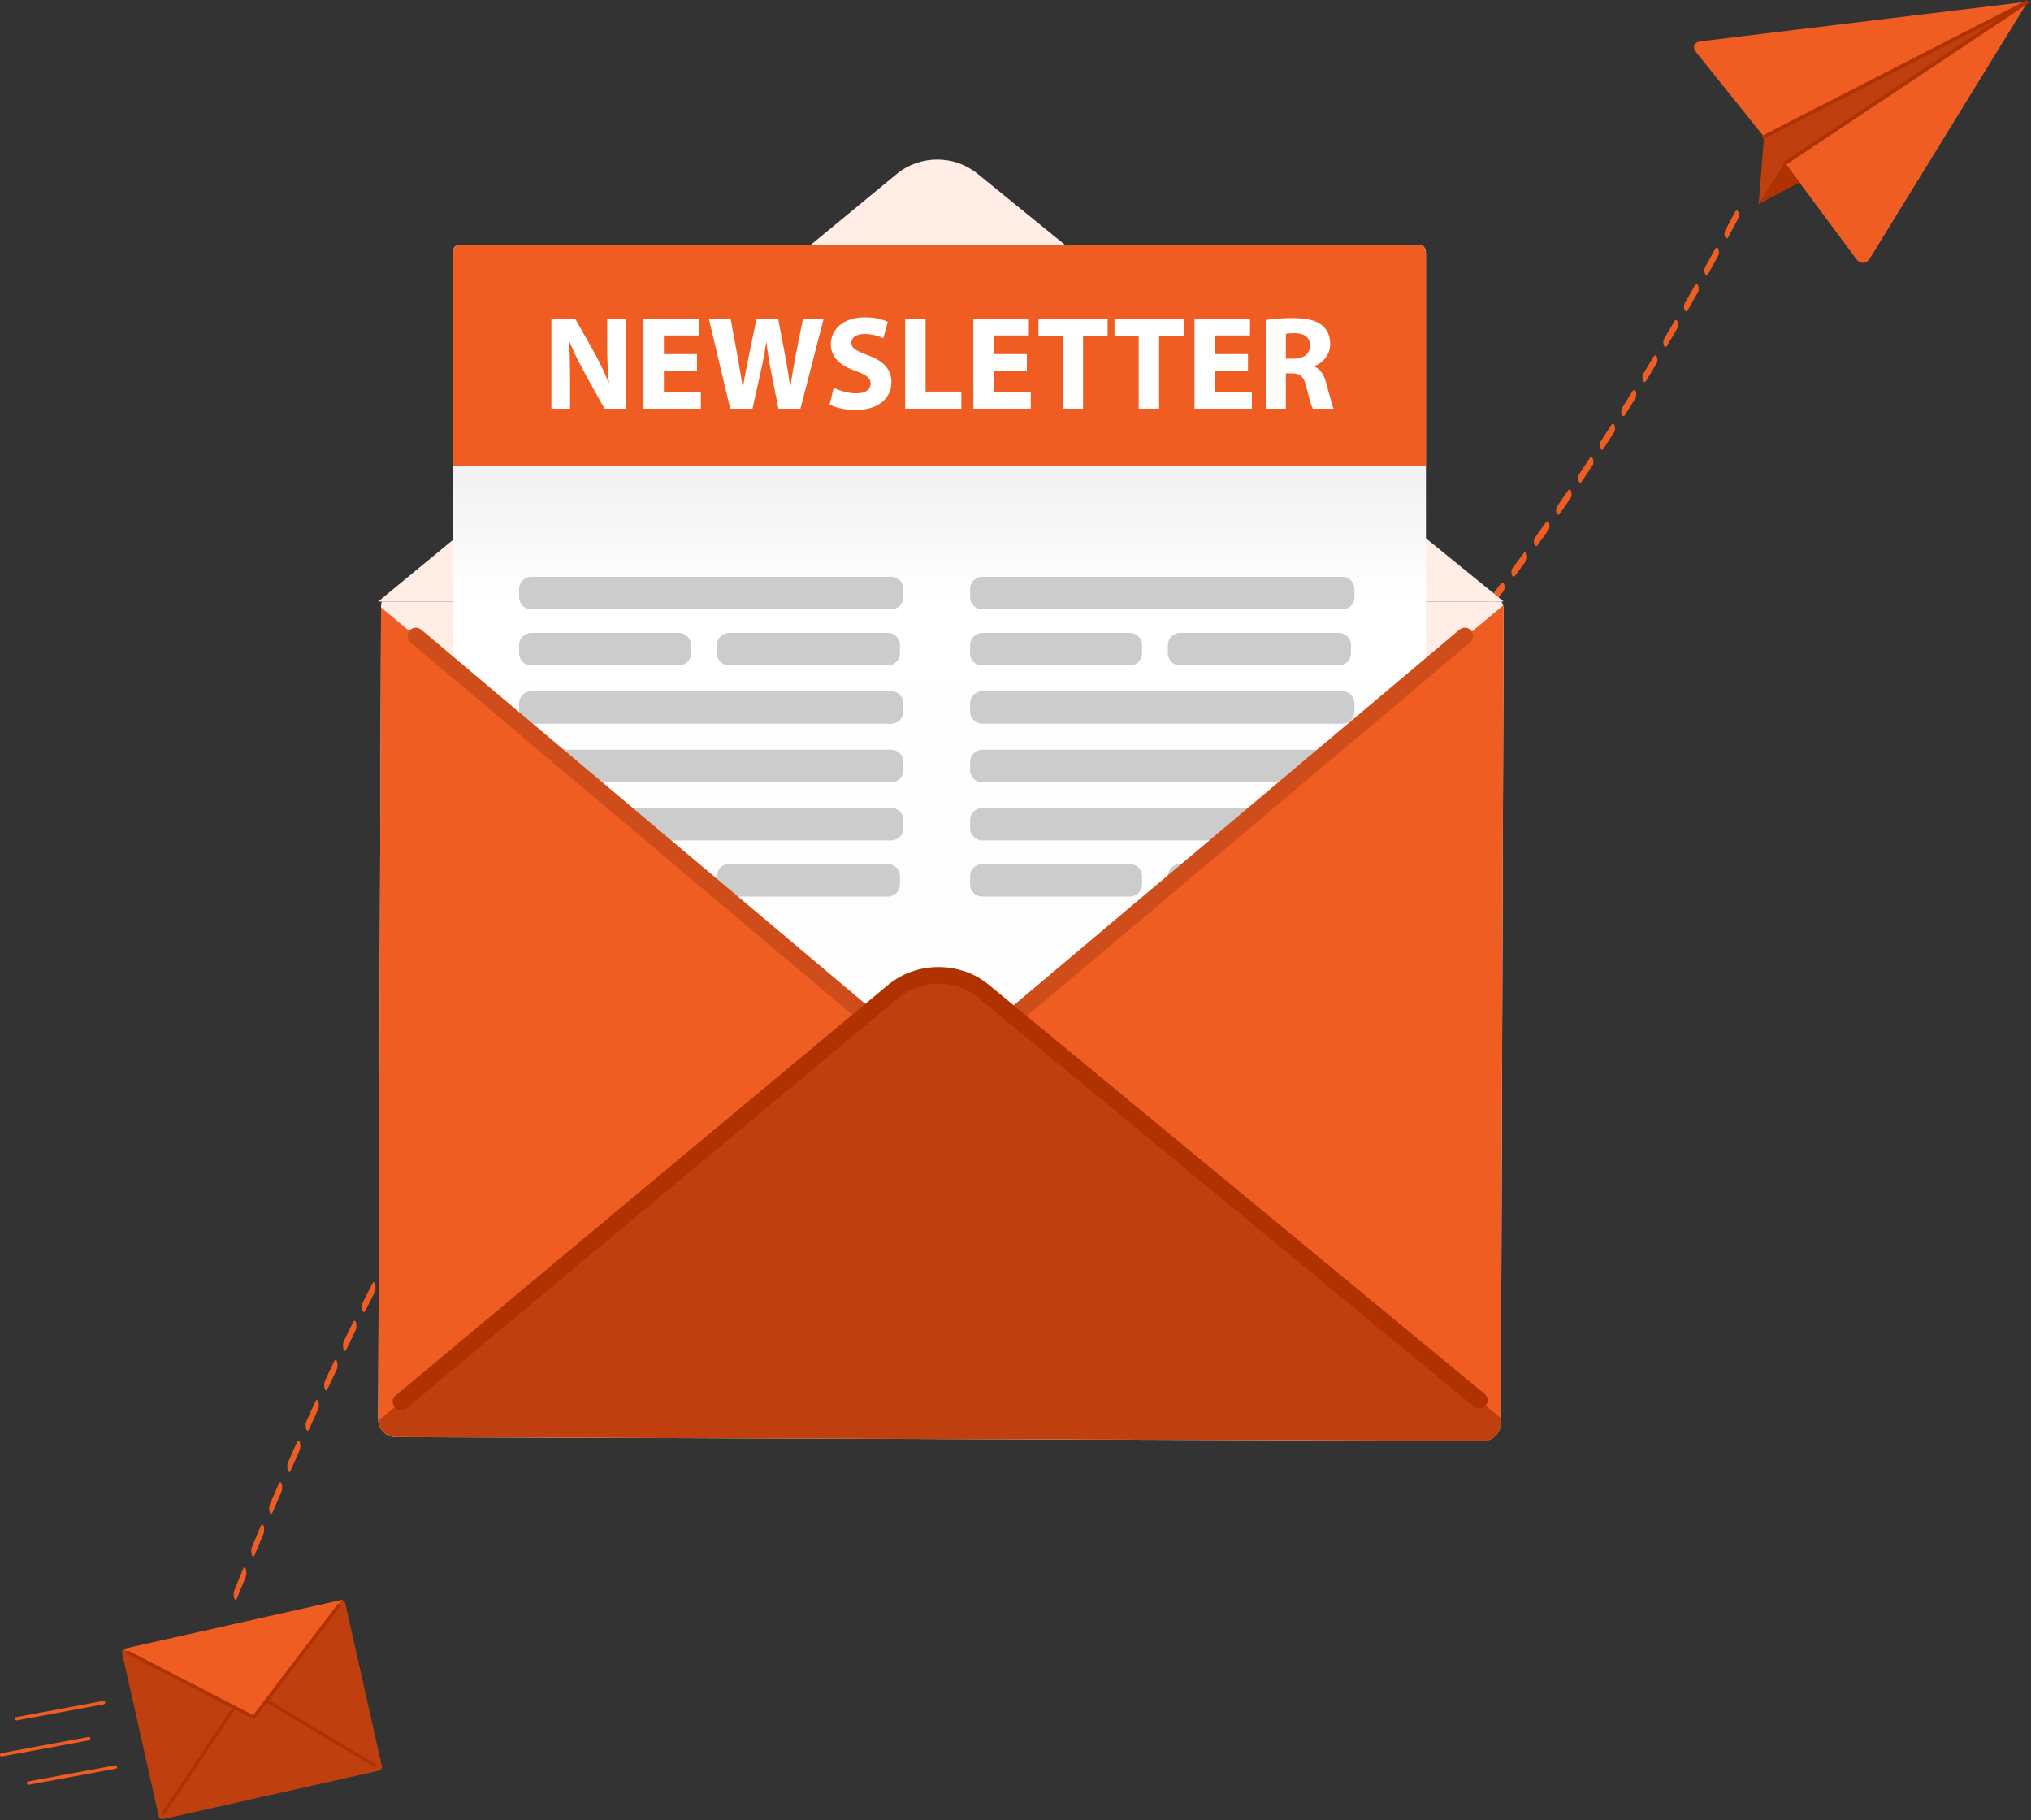 <svg width="452" height="405" viewBox="0 0 452 405" fill="none" xmlns="http://www.w3.org/2000/svg">
<rect x="0" y="0" width="452" height="405" fill="#333333" stroke="none"/>
<g clip-path="url(#clip0_1_950)">
<path d="M378.497 9.187L451.267 0.364L392.584 30.446L377.494 11.648C376.551 10.473 376.998 9.37 378.497 9.189V9.187Z" fill="#F05D23"/>
<path d="M451.267 0.364L416.159 57.475C415.37 58.761 414 58.819 413.1 57.608L397.271 36.294L451.267 0.364Z" fill="#F05D23"/>
<path d="M392.584 30.446L391.397 45.416L397.271 36.297L451.267 0.364L392.584 30.446Z" fill="#BF400E"/>
<path d="M400.456 40.584L391.397 45.416L397.271 36.297L400.456 40.584Z" fill="#AF3200"/>
<path d="M397.3 36.706C397.158 36.717 397.015 36.652 396.929 36.525C396.803 36.337 396.855 36.082 397.042 35.958L445.032 4.023L392.77 30.812C392.566 30.916 392.32 30.834 392.218 30.633C392.114 30.432 392.195 30.186 392.397 30.082L451.079 0L451.493 0.705L397.497 36.636C397.436 36.676 397.368 36.699 397.298 36.704L397.3 36.706Z" fill="#AF3200"/>
<path d="M199.402 224.471C198.403 224.609 197.406 224.735 196.41 224.848C196.134 224.88 195.923 225.363 195.938 225.928C195.952 226.475 196.173 226.896 196.437 226.896C196.447 226.896 196.456 226.896 196.465 226.896C197.465 226.783 198.467 226.656 199.469 226.518C199.745 226.48 199.953 225.992 199.935 225.427C199.916 224.862 199.68 224.437 199.402 224.473V224.471Z" fill="#F05D23"/>
<path d="M205.378 223.499C204.382 223.684 203.385 223.858 202.391 224.021C202.115 224.066 201.91 224.559 201.932 225.123C201.953 225.659 202.171 226.068 202.431 226.068C202.444 226.068 202.457 226.068 202.471 226.066C203.469 225.903 204.469 225.729 205.468 225.544C205.743 225.492 205.946 224.995 205.922 224.43C205.897 223.867 205.657 223.46 205.378 223.501V223.499Z" fill="#F05D23"/>
<path d="M175.436 225.444C174.436 225.388 173.438 225.318 172.44 225.236C172.169 225.227 171.931 225.655 171.92 226.22C171.909 226.785 172.125 227.261 172.4 227.284C173.401 227.365 174.404 227.435 175.408 227.494H175.423C175.693 227.494 175.915 227.053 175.922 226.498C175.93 225.933 175.713 225.46 175.436 225.444Z" fill="#F05D23"/>
<path d="M252.477 205.683C251.513 206.235 250.548 206.775 249.585 207.304C249.318 207.451 249.159 208.011 249.231 208.558C249.29 209.017 249.493 209.32 249.714 209.32C249.757 209.32 249.8 209.308 249.844 209.284C250.811 208.755 251.778 208.212 252.746 207.659C253.012 207.507 253.168 206.942 253.094 206.395C253.02 205.851 252.743 205.53 252.477 205.683Z" fill="#F05D23"/>
<path d="M211.34 222.244C210.346 222.477 209.353 222.699 208.361 222.909C208.087 222.968 207.886 223.469 207.914 224.034C207.941 224.563 208.158 224.954 208.412 224.954C208.429 224.954 208.446 224.954 208.464 224.95C209.46 224.739 210.458 224.518 211.455 224.283C211.73 224.217 211.926 223.711 211.896 223.148C211.864 222.586 211.613 222.179 211.342 222.247L211.34 222.244Z" fill="#F05D23"/>
<path d="M187.424 225.542C186.423 225.582 185.425 225.612 184.427 225.628C184.15 225.632 183.929 226.095 183.931 226.66C183.933 227.223 184.157 227.677 184.432 227.677H184.436C185.438 227.662 186.441 227.632 187.445 227.592C187.722 227.58 187.942 227.112 187.936 226.545C187.931 225.978 187.708 225.549 187.425 225.54L187.424 225.542Z" fill="#F05D23"/>
<path d="M181.429 225.641C180.429 225.632 179.43 225.612 178.433 225.58C178.16 225.594 177.928 226.023 177.924 226.588C177.92 227.155 178.14 227.621 178.416 227.63C179.418 227.661 180.421 227.682 181.425 227.691H181.427C181.703 227.691 181.927 227.234 181.928 226.669C181.928 226.102 181.706 225.643 181.429 225.641Z" fill="#F05D23"/>
<path d="M217.288 220.703C216.296 220.983 215.305 221.252 214.316 221.508C214.043 221.578 213.848 222.091 213.883 222.653C213.915 223.171 214.13 223.551 214.378 223.551C214.399 223.551 214.42 223.548 214.442 223.541C215.435 223.284 216.429 223.015 217.425 222.732C217.698 222.656 217.89 222.138 217.852 221.578C217.814 221.017 217.561 220.622 217.288 220.703Z" fill="#F05D23"/>
<path d="M246.684 208.857C245.714 209.365 244.744 209.862 243.775 210.346C243.506 210.479 243.342 211.035 243.408 211.585C243.464 212.052 243.668 212.366 243.893 212.366C243.932 212.366 243.973 212.357 244.013 212.337C244.985 211.851 245.958 211.354 246.932 210.843C247.2 210.703 247.361 210.145 247.293 209.596C247.225 209.049 246.952 208.717 246.684 208.857Z" fill="#F05D23"/>
<path d="M240.86 211.767C239.885 212.231 238.911 212.683 237.936 213.123C237.666 213.245 237.496 213.792 237.556 214.346C237.608 214.825 237.814 215.151 238.045 215.151C238.08 215.151 238.116 215.142 238.153 215.126C239.13 214.685 240.109 214.231 241.088 213.765C241.357 213.636 241.525 213.085 241.462 212.536C241.399 211.984 241.13 211.641 240.86 211.767Z" fill="#F05D23"/>
<path d="M235.006 214.411C234.026 214.83 233.046 215.239 232.068 215.632C231.796 215.743 231.62 216.28 231.674 216.836C231.721 217.324 231.93 217.663 232.165 217.663C232.197 217.663 232.23 217.657 232.262 217.643C233.244 217.248 234.227 216.839 235.211 216.418C235.482 216.303 235.656 215.758 235.599 215.205C235.542 214.651 235.277 214.296 235.006 214.409V214.411Z" fill="#F05D23"/>
<path d="M223.217 218.884C222.229 219.212 221.242 219.526 220.256 219.829C219.982 219.912 219.793 220.434 219.835 220.995C219.873 221.503 220.086 221.87 220.33 221.87C220.354 221.87 220.379 221.865 220.405 221.858C221.395 221.553 222.385 221.237 223.377 220.909C223.65 220.819 223.835 220.292 223.792 219.734C223.748 219.176 223.491 218.785 223.218 218.884H223.217Z" fill="#F05D23"/>
<path d="M229.124 216.785C228.14 217.157 227.155 217.519 226.173 217.869C225.901 217.966 225.719 218.498 225.766 219.056C225.808 219.555 226.02 219.905 226.26 219.905C226.288 219.905 226.317 219.901 226.346 219.89C227.332 219.539 228.32 219.176 229.307 218.8C229.579 218.696 229.758 218.163 229.709 217.605C229.658 217.049 229.398 216.676 229.125 216.782L229.124 216.785Z" fill="#F05D23"/>
<path d="M109.738 215.715C108.752 216.165 107.764 216.685 106.804 217.259C106.538 217.417 106.386 217.987 106.463 218.529C106.527 218.976 106.727 219.268 106.943 219.268C106.99 219.268 107.037 219.254 107.083 219.227C108.022 218.667 108.989 218.158 109.954 217.718C110.225 217.593 110.395 217.047 110.334 216.493C110.274 215.939 110.006 215.593 109.736 215.715H109.738Z" fill="#F05D23"/>
<path d="M115.714 213.77C114.704 213.973 113.695 214.24 112.712 214.559C112.439 214.647 112.253 215.173 112.296 215.731C112.334 216.238 112.547 216.597 112.79 216.597C112.816 216.597 112.842 216.593 112.868 216.583C113.832 216.272 114.821 216.012 115.812 215.813C116.087 215.756 116.289 215.255 116.261 214.692C116.234 214.129 115.992 213.734 115.714 213.772V213.77Z" fill="#F05D23"/>
<path d="M127.804 213.98C126.788 213.759 125.773 213.587 124.788 213.465C124.514 213.422 124.275 213.86 124.259 214.428C124.242 214.993 124.453 215.478 124.729 215.512C125.698 215.632 126.697 215.802 127.699 216.021C127.717 216.025 127.734 216.028 127.752 216.028C128.005 216.028 128.222 215.637 128.25 215.11C128.278 214.547 128.08 214.041 127.805 213.982L127.804 213.98Z" fill="#F05D23"/>
<path d="M121.764 213.243C120.742 213.218 119.727 213.252 118.735 213.338C118.459 213.363 118.244 213.84 118.256 214.407C118.267 214.959 118.489 215.388 118.756 215.388C118.763 215.388 118.77 215.388 118.777 215.388C119.751 215.304 120.749 215.268 121.752 215.295H121.757C122.031 215.295 122.254 214.846 122.258 214.283C122.262 213.716 122.04 213.252 121.764 213.246V213.243Z" fill="#F05D23"/>
<path d="M98.386 224.204C98.257 224.342 98.129 224.493 98 224.635V226.972C98.284 226.651 98.566 226.326 98.851 226.021C99.096 225.758 99.189 225.137 99.061 224.635C98.933 224.134 98.63 223.939 98.386 224.204Z" fill="#F05D23"/>
<path d="M103.925 219.187C102.978 219.894 102.032 220.674 101.115 221.505C100.862 221.736 100.748 222.339 100.86 222.857C100.943 223.241 101.126 223.467 101.318 223.467C101.385 223.467 101.454 223.438 101.52 223.379C102.417 222.568 103.342 221.804 104.269 221.112C104.528 220.918 104.662 220.33 104.568 219.797C104.473 219.266 104.186 218.99 103.925 219.184V219.187Z" fill="#F05D23"/>
<path d="M157.493 223.09C156.498 222.884 155.503 222.667 154.513 222.439C154.239 222.369 153.991 222.78 153.959 223.343C153.928 223.906 154.125 224.412 154.4 224.475C155.395 224.706 156.393 224.925 157.393 225.128C157.41 225.133 157.427 225.133 157.443 225.133C157.697 225.133 157.914 224.74 157.941 224.211C157.968 223.648 157.768 223.144 157.493 223.088V223.09Z" fill="#F05D23"/>
<path d="M169.447 224.956C168.447 224.85 167.45 224.73 166.454 224.601C166.181 224.568 165.94 224.995 165.922 225.56C165.905 226.125 166.114 226.613 166.39 226.649C167.39 226.78 168.392 226.9 169.395 227.006C169.404 227.006 169.412 227.006 169.421 227.006C169.686 227.006 169.907 226.581 169.921 226.034C169.935 225.469 169.724 224.986 169.448 224.956H169.447Z" fill="#F05D23"/>
<path d="M151.536 221.713C150.543 221.458 149.553 221.191 148.564 220.913C148.289 220.83 148.038 221.228 148 221.79C147.963 222.351 148.153 222.868 148.428 222.945C149.42 223.225 150.415 223.492 151.412 223.747C151.433 223.754 151.454 223.756 151.475 223.756C151.723 223.756 151.939 223.377 151.971 222.859C152.005 222.297 151.811 221.786 151.536 221.713Z" fill="#F05D23"/>
<path d="M163.464 224.172C162.467 224.016 161.47 223.849 160.477 223.668C160.204 223.621 159.959 224.037 159.935 224.599C159.91 225.164 160.114 225.662 160.389 225.711C161.387 225.892 162.386 226.059 163.388 226.217C163.401 226.217 163.414 226.22 163.427 226.22C163.686 226.22 163.906 225.811 163.926 225.273C163.947 224.708 163.74 224.215 163.464 224.172Z" fill="#F05D23"/>
<path d="M139.681 218.073C138.695 217.72 137.712 217.354 136.731 216.977C136.459 216.871 136.198 217.239 136.147 217.795C136.096 218.351 136.275 218.886 136.546 218.99C137.531 219.368 138.518 219.736 139.507 220.091C139.536 220.102 139.566 220.107 139.595 220.107C139.833 220.107 140.045 219.756 140.087 219.257C140.134 218.699 139.952 218.168 139.68 218.071L139.681 218.073Z" fill="#F05D23"/>
<path d="M133.784 215.811C132.785 215.42 131.782 215.069 130.805 214.769C130.528 214.685 130.277 215.069 130.236 215.63C130.195 216.19 130.384 216.712 130.656 216.796C131.621 217.092 132.609 217.438 133.597 217.824C133.629 217.835 133.66 217.842 133.691 217.842C133.926 217.842 134.136 217.499 134.182 217.008C134.233 216.452 134.056 215.915 133.783 215.808L133.784 215.811Z" fill="#F05D23"/>
<path d="M145.597 220.041C144.607 219.736 143.621 219.422 142.635 219.094C142.362 219.003 142.106 219.383 142.06 219.941C142.016 220.5 142.202 221.026 142.474 221.117C143.463 221.444 144.454 221.763 145.448 222.068C145.473 222.075 145.498 222.079 145.523 222.079C145.767 222.079 145.98 221.713 146.017 221.207C146.058 220.646 145.87 220.124 145.597 220.041Z" fill="#F05D23"/>
<path d="M193.416 225.151C192.416 225.241 191.418 225.318 190.42 225.381C190.144 225.399 189.927 225.872 189.936 226.439C189.945 226.993 190.166 227.431 190.436 227.431H190.452C191.453 227.366 192.455 227.287 193.459 227.198C193.735 227.174 193.949 226.694 193.937 226.129C193.924 225.564 193.696 225.137 193.415 225.149L193.416 225.151Z" fill="#F05D23"/>
<path d="M348.975 109.135C348.16 110.328 347.343 111.51 346.528 112.685C346.302 113.011 346.247 113.65 346.406 114.114C346.503 114.398 346.658 114.55 346.816 114.55C346.915 114.55 347.016 114.489 347.103 114.364C347.922 113.187 348.739 112.001 349.557 110.805C349.782 110.475 349.834 109.835 349.674 109.374C349.513 108.913 349.201 108.807 348.975 109.137V109.135Z" fill="#F05D23"/>
<path d="M344.067 116.192C343.241 117.359 342.416 118.513 341.591 119.657C341.362 119.976 341.302 120.613 341.457 121.081C341.554 121.372 341.712 121.53 341.872 121.53C341.968 121.53 342.066 121.474 342.152 121.354C342.981 120.206 343.809 119.049 344.636 117.878C344.863 117.557 344.921 116.918 344.764 116.452C344.607 115.987 344.296 115.867 344.068 116.19L344.067 116.192Z" fill="#F05D23"/>
<path d="M353.827 101.91C353.022 103.13 352.215 104.341 351.409 105.544C351.185 105.876 351.135 106.518 351.298 106.976C351.397 107.252 351.549 107.399 351.703 107.399C351.805 107.399 351.909 107.336 351.997 107.202C352.806 105.998 353.614 104.784 354.422 103.559C354.644 103.223 354.691 102.581 354.527 102.124C354.362 101.67 354.049 101.575 353.826 101.91H353.827Z" fill="#F05D23"/>
<path d="M334.075 129.791C333.231 130.898 332.387 131.994 331.542 133.079C331.308 133.379 331.237 134.012 331.384 134.491C331.479 134.801 331.642 134.973 331.809 134.973C331.899 134.973 331.992 134.923 332.075 134.815C332.922 133.725 333.769 132.627 334.616 131.517C334.849 131.212 334.917 130.577 334.768 130.1C334.619 129.623 334.309 129.483 334.076 129.788L334.075 129.791Z" fill="#F05D23"/>
<path d="M358.621 94.527C357.825 95.774 357.028 97.01 356.231 98.237C356.011 98.579 355.966 99.221 356.132 99.673C356.23 99.942 356.38 100.082 356.533 100.082C356.637 100.082 356.743 100.014 356.833 99.876C357.632 98.647 358.43 97.404 359.229 96.154C359.449 95.81 359.491 95.166 359.323 94.717C359.155 94.267 358.841 94.181 358.621 94.525V94.527Z" fill="#F05D23"/>
<path d="M339.099 123.081C338.265 124.215 337.43 125.343 336.594 126.457C336.363 126.767 336.298 127.402 336.449 127.876C336.545 128.177 336.705 128.342 336.868 128.342C336.962 128.342 337.057 128.288 337.141 128.175C337.978 127.056 338.815 125.926 339.653 124.787C339.884 124.475 339.945 123.838 339.793 123.365C339.64 122.895 339.33 122.764 339.099 123.078V123.081Z" fill="#F05D23"/>
<path d="M377.216 63.473C376.459 64.817 375.701 66.153 374.942 67.48C374.732 67.848 374.707 68.494 374.887 68.926C374.986 69.163 375.126 69.285 375.267 69.285C375.382 69.285 375.498 69.204 375.593 69.039C376.353 67.71 377.112 66.37 377.871 65.021C378.08 64.65 378.103 64.002 377.922 63.575C377.741 63.147 377.424 63.1 377.216 63.471V63.473Z" fill="#F05D23"/>
<path d="M381.72 55.355C380.972 56.722 380.224 58.081 379.476 59.432C379.268 59.805 379.248 60.454 379.43 60.879C379.53 61.109 379.668 61.227 379.807 61.227C379.924 61.227 380.042 61.143 380.138 60.971C380.888 59.62 381.638 58.257 382.387 56.885C382.594 56.508 382.611 55.859 382.427 55.437C382.243 55.014 381.926 54.978 381.72 55.355Z" fill="#F05D23"/>
<path d="M328.995 136.317C328.142 137.393 327.288 138.457 326.434 139.511C326.197 139.802 326.121 140.433 326.264 140.919C326.358 141.237 326.524 141.416 326.694 141.416C326.782 141.416 326.87 141.368 326.952 141.267C327.808 140.209 328.664 139.14 329.521 138.062C329.756 137.766 329.83 137.135 329.685 136.652C329.54 136.168 329.232 136.019 328.996 136.315L328.995 136.317Z" fill="#F05D23"/>
<path d="M386.867 47.172C386.68 46.756 386.364 46.729 386.16 47.111C385.424 48.498 384.687 49.875 383.949 51.244C383.744 51.624 383.728 52.273 383.915 52.691C384.014 52.914 384.15 53.027 384.285 53.027C384.406 53.027 384.526 52.939 384.622 52.761C385.361 51.389 386.099 50.008 386.839 48.618C387.042 48.234 387.055 47.586 386.868 47.17L386.867 47.172Z" fill="#F05D23"/>
<path d="M363.357 86.987C362.57 88.26 361.784 89.523 360.996 90.777C360.777 91.125 360.738 91.769 360.908 92.217C361.006 92.477 361.154 92.612 361.303 92.612C361.41 92.612 361.518 92.542 361.609 92.397C362.398 91.141 363.187 89.875 363.976 88.599C364.193 88.248 364.23 87.602 364.059 87.159C363.888 86.716 363.572 86.639 363.356 86.992L363.357 86.987Z" fill="#F05D23"/>
<path d="M368.035 79.295C367.258 80.592 366.481 81.88 365.703 83.159C365.488 83.514 365.454 84.158 365.626 84.601C365.725 84.854 365.87 84.985 366.016 84.985C366.127 84.985 366.237 84.913 366.33 84.759C367.109 83.478 367.888 82.185 368.667 80.886C368.881 80.529 368.913 79.882 368.739 79.444C368.564 79.005 368.249 78.94 368.035 79.297V79.295Z" fill="#F05D23"/>
<path d="M372.654 71.455C371.887 72.777 371.12 74.09 370.352 75.391C370.139 75.753 370.109 76.399 370.285 76.836C370.385 77.08 370.527 77.206 370.672 77.206C370.784 77.206 370.897 77.129 370.99 76.971C371.761 75.665 372.53 74.35 373.299 73.023C373.511 72.657 373.537 72.011 373.359 71.577C373.181 71.145 372.865 71.089 372.654 71.452V71.455Z" fill="#F05D23"/>
<path d="M297.367 171.38C296.46 172.25 295.553 173.111 294.646 173.963C294.395 174.198 294.285 174.806 294.399 175.322C294.483 175.697 294.665 175.921 294.855 175.921C294.924 175.921 294.995 175.889 295.062 175.828C295.972 174.976 296.882 174.113 297.791 173.238C298.042 172.998 298.15 172.388 298.032 171.873C297.915 171.362 297.617 171.141 297.366 171.38H297.367Z" fill="#F05D23"/>
<path d="M275.269 190.447C274.331 191.166 273.393 191.873 272.455 192.567C272.195 192.759 272.061 193.347 272.155 193.88C272.229 194.296 272.421 194.556 272.626 194.556C272.683 194.556 272.74 194.535 272.796 194.495C273.737 193.796 274.679 193.089 275.62 192.368C275.879 192.169 276.01 191.579 275.913 191.048C275.816 190.519 275.527 190.248 275.269 190.447Z" fill="#F05D23"/>
<path d="M280.863 186.027C279.932 186.786 279.002 187.532 278.072 188.267C277.814 188.47 277.686 189.064 277.785 189.593C277.861 190 278.051 190.251 278.252 190.251C278.311 190.251 278.372 190.228 278.432 190.181C279.365 189.444 280.299 188.694 281.233 187.932C281.49 187.722 281.615 187.128 281.513 186.601C281.411 186.074 281.121 185.819 280.863 186.027Z" fill="#F05D23"/>
<path d="M286.412 181.374C285.489 182.171 284.566 182.956 283.644 183.731C283.388 183.945 283.265 184.544 283.37 185.069C283.45 185.466 283.636 185.706 283.834 185.706C283.897 185.706 283.961 185.681 284.023 185.629C284.949 184.852 285.875 184.063 286.802 183.265C287.057 183.046 287.176 182.445 287.069 181.923C286.962 181.401 286.667 181.154 286.413 181.376L286.412 181.374Z" fill="#F05D23"/>
<path d="M291.915 176.49C290.999 177.324 290.084 178.148 289.17 178.96C288.916 179.186 288.8 179.789 288.909 180.309C288.991 180.695 289.175 180.926 289.368 180.926C289.434 180.926 289.503 180.899 289.567 180.84C290.485 180.024 291.403 179.199 292.321 178.361C292.574 178.13 292.687 177.525 292.575 177.007C292.462 176.49 292.166 176.259 291.914 176.487L291.915 176.49Z" fill="#F05D23"/>
<path d="M323.859 142.658C322.996 143.703 322.133 144.735 321.271 145.757C321.031 146.042 320.95 146.668 321.089 147.158C321.181 147.488 321.349 147.671 321.522 147.671C321.607 147.671 321.693 147.626 321.773 147.533C322.639 146.507 323.504 145.47 324.37 144.423C324.608 144.134 324.687 143.506 324.547 143.02C324.405 142.532 324.099 142.369 323.861 142.658H323.859Z" fill="#F05D23"/>
<path d="M263.952 198.565C263 199.202 262.049 199.826 261.098 200.44C260.834 200.61 260.688 201.186 260.771 201.726C260.839 202.165 261.036 202.445 261.249 202.445C261.299 202.445 261.35 202.429 261.399 202.398C262.354 201.783 263.309 201.155 264.265 200.517C264.527 200.341 264.671 199.762 264.585 199.225C264.499 198.687 264.216 198.393 263.954 198.569L263.952 198.565Z" fill="#F05D23"/>
<path d="M269.631 194.628C268.686 195.306 267.741 195.973 266.797 196.626C266.535 196.807 266.394 197.39 266.483 197.925C266.554 198.352 266.749 198.621 266.958 198.621C267.011 198.621 267.065 198.603 267.118 198.567C268.066 197.909 269.013 197.243 269.962 196.563C270.223 196.375 270.361 195.79 270.269 195.256C270.178 194.721 269.892 194.44 269.631 194.628Z" fill="#F05D23"/>
<path d="M318.667 148.81C317.796 149.821 316.923 150.822 316.051 151.812C315.81 152.085 315.722 152.711 315.856 153.206C315.948 153.545 316.119 153.735 316.294 153.735C316.376 153.735 316.46 153.694 316.536 153.606C317.411 152.614 318.286 151.61 319.16 150.596C319.4 150.318 319.485 149.692 319.348 149.199C319.213 148.706 318.907 148.532 318.666 148.813L318.667 148.81Z" fill="#F05D23"/>
<path d="M313.421 154.761C312.541 155.739 311.659 156.707 310.778 157.663C310.535 157.927 310.441 158.548 310.57 159.048C310.659 159.396 310.834 159.595 311.012 159.595C311.092 159.595 311.171 159.556 311.246 159.475C312.13 158.517 313.014 157.547 313.898 156.566C314.141 156.298 314.231 155.674 314.1 155.177C313.968 154.679 313.664 154.494 313.421 154.763V154.761Z" fill="#F05D23"/>
<path d="M258.232 202.251C257.273 202.845 256.316 203.428 255.358 203.998C255.092 204.156 254.94 204.725 255.017 205.268C255.081 205.715 255.281 206.007 255.497 206.007C255.543 206.007 255.591 205.993 255.637 205.966C256.598 205.394 257.559 204.809 258.521 204.212C258.786 204.047 258.935 203.475 258.856 202.933C258.775 202.391 258.496 202.086 258.231 202.248L258.232 202.251Z" fill="#F05D23"/>
<path d="M302.77 166.051C301.872 166.96 300.974 167.857 300.074 168.743C299.825 168.989 299.72 169.602 299.84 170.112C299.926 170.478 300.105 170.693 300.292 170.693C300.364 170.693 300.438 170.661 300.508 170.591C301.409 169.703 302.311 168.804 303.212 167.891C303.461 167.64 303.562 167.025 303.44 166.517C303.317 166.008 303.017 165.8 302.769 166.051H302.77Z" fill="#F05D23"/>
<path d="M308.123 160.512C307.232 161.457 306.343 162.388 305.453 163.31C305.206 163.565 305.108 164.182 305.233 164.686C305.321 165.043 305.496 165.249 305.68 165.249C305.756 165.249 305.833 165.213 305.905 165.138C306.797 164.214 307.69 163.278 308.583 162.333C308.828 162.073 308.924 161.454 308.797 160.953C308.67 160.449 308.367 160.252 308.121 160.514L308.123 160.512Z" fill="#F05D23"/>
<path d="M217.529 148.757C218.41 148.596 219.29 148.449 220.168 148.317C220.411 148.28 220.598 147.716 220.585 147.057C220.572 146.419 220.377 145.928 220.145 145.928C220.136 145.928 220.128 145.928 220.119 145.928C219.237 146.06 218.353 146.208 217.469 146.368C217.226 146.413 217.042 146.983 217.058 147.642C217.075 148.301 217.283 148.797 217.529 148.755V148.757Z" fill="#F05D23"/>
<path d="M212.255 149.891C213.134 149.675 214.013 149.472 214.89 149.282C215.134 149.229 215.315 148.654 215.295 147.995C215.277 147.37 215.084 146.893 214.855 146.893C214.844 146.893 214.832 146.893 214.82 146.896C213.939 147.086 213.057 147.289 212.175 147.505C211.933 147.565 211.754 148.145 211.775 148.805C211.797 149.461 212.009 149.936 212.255 149.888V149.891Z" fill="#F05D23"/>
<path d="M238.675 147.621C239.557 147.687 240.438 147.769 241.318 147.864C241.557 147.874 241.767 147.376 241.776 146.717C241.786 146.057 241.596 145.501 241.353 145.475C240.47 145.38 239.585 145.298 238.699 145.23H238.686C238.448 145.23 238.252 145.744 238.245 146.392C238.238 147.052 238.43 147.603 238.675 147.621Z" fill="#F05D23"/>
<path d="M170.698 170.676C171.549 170.033 172.399 169.403 173.249 168.786C173.485 168.614 173.625 167.961 173.562 167.322C173.509 166.787 173.33 166.434 173.136 166.434C173.098 166.434 173.06 166.447 173.021 166.476C172.168 167.093 171.314 167.726 170.46 168.372C170.225 168.549 170.088 169.208 170.153 169.846C170.219 170.481 170.463 170.856 170.698 170.676Z" fill="#F05D23"/>
<path d="M206.994 151.354C207.871 151.083 208.748 150.824 209.623 150.579C209.865 150.511 210.042 149.925 210.017 149.266C209.994 148.649 209.802 148.193 209.578 148.193C209.563 148.193 209.548 148.193 209.532 148.198C208.653 148.443 207.773 148.702 206.893 148.976C206.65 149.053 206.477 149.643 206.504 150.3C206.533 150.956 206.754 151.431 206.993 151.352L206.994 151.354Z" fill="#F05D23"/>
<path d="M228.097 147.508C228.98 147.46 229.861 147.426 230.742 147.407C230.986 147.402 231.182 146.862 231.18 146.202C231.178 145.546 230.98 145.016 230.738 145.016H230.734C229.85 145.034 228.965 145.069 228.079 145.116C227.834 145.129 227.641 145.675 227.646 146.337C227.65 146.999 227.847 147.5 228.096 147.51L228.097 147.508Z" fill="#F05D23"/>
<path d="M233.386 147.392C234.269 147.402 235.15 147.426 236.031 147.463C236.271 147.447 236.476 146.946 236.479 146.287C236.483 145.625 236.289 145.082 236.045 145.071C235.161 145.034 234.276 145.011 233.39 145H233.388C233.145 145 232.947 145.533 232.946 146.192C232.946 146.854 233.142 147.389 233.386 147.392Z" fill="#F05D23"/>
<path d="M201.747 153.153C202.622 152.826 203.496 152.512 204.369 152.214C204.61 152.132 204.782 151.534 204.751 150.877C204.723 150.273 204.533 149.83 204.314 149.83C204.296 149.83 204.277 149.833 204.258 149.841C203.382 150.142 202.504 150.455 201.626 150.785C201.385 150.875 201.215 151.478 201.249 152.132C201.283 152.786 201.506 153.248 201.747 153.153Z" fill="#F05D23"/>
<path d="M175.808 166.974C176.664 166.381 177.52 165.801 178.375 165.237C178.612 165.081 178.757 164.433 178.699 163.792C178.649 163.246 178.469 162.88 178.271 162.88C178.237 162.88 178.201 162.89 178.165 162.914C177.308 163.481 176.449 164.061 175.589 164.657C175.353 164.82 175.211 165.471 175.271 166.112C175.331 166.75 175.572 167.138 175.808 166.974Z" fill="#F05D23"/>
<path d="M180.947 163.578C181.807 163.038 182.667 162.51 183.527 161.996C183.765 161.854 183.915 161.216 183.863 160.57C183.817 160.011 183.635 159.631 183.431 159.631C183.4 159.631 183.368 159.642 183.336 159.66C182.473 160.174 181.61 160.704 180.746 161.247C180.509 161.398 180.361 162.041 180.416 162.682C180.472 163.325 180.709 163.726 180.947 163.578Z" fill="#F05D23"/>
<path d="M186.112 160.493C186.977 160.006 187.841 159.528 188.705 159.07C188.944 158.94 189.1 158.313 189.052 157.664C189.011 157.095 188.827 156.699 188.619 156.699C188.591 156.699 188.562 156.707 188.534 156.723C187.667 157.184 186.8 157.662 185.931 158.152C185.693 158.286 185.539 158.922 185.589 159.568C185.639 160.214 185.873 160.628 186.112 160.496V160.493Z" fill="#F05D23"/>
<path d="M196.515 155.275C197.387 154.893 198.257 154.527 199.128 154.173C199.369 154.076 199.536 153.467 199.499 152.813C199.466 152.219 199.278 151.792 199.063 151.792C199.041 151.792 199.019 151.798 198.996 151.806C198.123 152.161 197.249 152.531 196.374 152.913C196.133 153.018 195.97 153.633 196.007 154.284C196.046 154.935 196.273 155.391 196.514 155.275H196.515Z" fill="#F05D23"/>
<path d="M191.303 157.725C192.172 157.29 193.04 156.868 193.907 156.459C194.147 156.346 194.308 155.726 194.266 155.075C194.229 154.492 194.042 154.084 193.831 154.084C193.805 154.084 193.78 154.089 193.755 154.102C192.884 154.511 192.013 154.935 191.142 155.373C190.902 155.494 190.743 156.116 190.787 156.768C190.832 157.416 191.062 157.851 191.302 157.727L191.303 157.725Z" fill="#F05D23"/>
<path d="M296.643 158.972C297.514 158.447 298.385 157.841 299.232 157.171C299.467 156.986 299.601 156.322 299.533 155.689C299.477 155.167 299.3 154.827 299.11 154.827C299.069 154.827 299.027 154.843 298.986 154.874C298.157 155.528 297.305 156.122 296.453 156.636C296.214 156.781 296.064 157.419 296.118 158.065C296.17 158.711 296.407 159.114 296.645 158.972H296.643Z" fill="#F05D23"/>
<path d="M291.37 161.242C292.261 161.005 293.152 160.694 294.02 160.322C294.26 160.219 294.425 159.605 294.387 158.954C294.353 158.363 294.165 157.944 293.95 157.944C293.927 157.944 293.905 157.949 293.881 157.96C293.031 158.323 292.158 158.627 291.284 158.859C291.041 158.925 290.863 159.51 290.888 160.167C290.912 160.823 291.125 161.284 291.37 161.24V161.242Z" fill="#F05D23"/>
<path d="M280.703 160.997C281.599 161.255 282.495 161.456 283.363 161.598C283.606 161.648 283.816 161.137 283.831 160.475C283.845 159.816 283.659 159.249 283.416 159.209C282.561 159.07 281.679 158.872 280.795 158.616C280.78 158.611 280.764 158.608 280.748 158.608C280.525 158.608 280.334 159.064 280.309 159.679C280.284 160.335 280.459 160.926 280.702 160.994L280.703 160.997Z" fill="#F05D23"/>
<path d="M286.032 161.856C286.934 161.885 287.829 161.846 288.704 161.746C288.948 161.717 289.138 161.16 289.127 160.499C289.117 159.855 288.922 159.354 288.686 159.354C288.68 159.354 288.673 159.354 288.667 159.354C287.808 159.452 286.928 159.494 286.043 159.462H286.038C285.796 159.462 285.6 159.987 285.596 160.644C285.593 161.305 285.789 161.846 286.032 161.854V161.856Z" fill="#F05D23"/>
<path d="M306.66 149.069C306.774 148.908 306.887 148.731 307 148.565V145.839C306.75 146.213 306.501 146.593 306.25 146.949C306.034 147.255 305.951 147.98 306.064 148.565C306.177 149.15 306.445 149.377 306.66 149.069Z" fill="#F05D23"/>
<path d="M301.771 154.922C302.608 154.096 303.442 153.187 304.251 152.216C304.474 151.948 304.575 151.244 304.476 150.64C304.403 150.191 304.241 149.928 304.072 149.928C304.013 149.928 303.952 149.962 303.894 150.031C303.102 150.977 302.286 151.868 301.469 152.675C301.24 152.902 301.121 153.588 301.205 154.21C301.288 154.829 301.542 155.151 301.771 154.924V154.922Z" fill="#F05D23"/>
<path d="M254.507 150.368C255.385 150.608 256.262 150.861 257.136 151.128C257.378 151.209 257.597 150.73 257.625 150.073C257.652 149.416 257.478 148.826 257.236 148.752C256.358 148.483 255.477 148.227 254.595 147.99C254.58 147.985 254.565 147.985 254.551 147.985C254.327 147.985 254.135 148.443 254.111 149.06C254.087 149.717 254.264 150.305 254.507 150.371V150.368Z" fill="#F05D23"/>
<path d="M243.959 148.19C244.841 148.314 245.721 148.454 246.6 148.604C246.841 148.644 247.053 148.145 247.069 147.486C247.084 146.827 246.9 146.258 246.656 146.215C245.774 146.062 244.89 145.923 244.005 145.799C243.997 145.799 243.989 145.799 243.982 145.799C243.748 145.799 243.553 146.295 243.541 146.933C243.528 147.592 243.715 148.156 243.958 148.19H243.959Z" fill="#F05D23"/>
<path d="M259.762 151.974C260.638 152.272 261.512 152.583 262.385 152.907C262.627 153.005 262.849 152.541 262.882 151.884C262.915 151.231 262.747 150.627 262.504 150.537C261.629 150.21 260.751 149.899 259.872 149.601C259.853 149.593 259.835 149.59 259.816 149.59C259.597 149.59 259.406 150.033 259.378 150.637C259.348 151.294 259.519 151.89 259.762 151.974Z" fill="#F05D23"/>
<path d="M249.238 149.105C250.118 149.287 250.997 149.483 251.873 149.693C252.115 149.749 252.331 149.264 252.352 148.607C252.374 147.948 252.194 147.368 251.951 147.31C251.071 147.099 250.189 146.904 249.305 146.719C249.293 146.719 249.283 146.717 249.271 146.717C249.042 146.717 248.848 147.194 248.831 147.821C248.812 148.481 248.994 149.055 249.238 149.105Z" fill="#F05D23"/>
<path d="M270.224 156.222C271.093 156.633 271.96 157.06 272.826 157.501C273.066 157.625 273.296 157.195 273.342 156.546C273.387 155.898 273.229 155.273 272.99 155.151C272.12 154.711 271.25 154.281 270.376 153.867C270.351 153.854 270.325 153.849 270.3 153.849C270.089 153.849 269.902 154.258 269.865 154.84C269.823 155.492 269.984 156.111 270.225 156.225L270.224 156.222Z" fill="#F05D23"/>
<path d="M275.426 158.861C276.308 159.317 277.193 159.726 278.055 160.077C278.299 160.174 278.521 159.726 278.557 159.072C278.593 158.418 278.427 157.809 278.186 157.711C277.335 157.366 276.463 156.963 275.592 156.512C275.563 156.499 275.536 156.491 275.509 156.491C275.301 156.491 275.115 156.891 275.076 157.464C275.03 158.112 275.187 158.74 275.427 158.864L275.426 158.861Z" fill="#F05D23"/>
<path d="M265.004 153.925C265.877 154.281 266.748 154.648 267.617 155.03C267.858 155.135 268.084 154.692 268.124 154.041C268.163 153.39 268 152.776 267.759 152.67C266.887 152.288 266.012 151.916 265.135 151.56C265.113 151.552 265.091 151.547 265.069 151.547C264.854 151.547 264.666 151.974 264.633 152.565C264.597 153.218 264.762 153.828 265.004 153.925Z" fill="#F05D23"/>
<path d="M222.81 147.963C223.693 147.858 224.574 147.768 225.454 147.694C225.697 147.673 225.889 147.122 225.881 146.461C225.873 145.815 225.678 145.303 225.44 145.303H225.425C224.542 145.379 223.658 145.472 222.772 145.575C222.529 145.604 222.34 146.163 222.351 146.822C222.362 147.481 222.563 147.979 222.811 147.966L222.81 147.963Z" fill="#F05D23"/>
<path d="M85.552 283.321C86.271 281.929 86.992 280.55 87.711 279.179C87.911 278.799 87.96 278.053 87.819 277.513C87.734 277.18 87.596 277.004 87.457 277.004C87.37 277.004 87.281 277.075 87.204 277.22C86.482 278.594 85.76 279.978 85.039 281.373C84.84 281.758 84.794 282.504 84.936 283.042C85.078 283.58 85.353 283.704 85.552 283.319V283.321Z" fill="#F05D23"/>
<path d="M89.883 275.087C90.611 273.726 91.34 272.379 92.068 271.045C92.269 270.673 92.323 269.93 92.186 269.384C92.1 269.044 91.961 268.859 91.82 268.859C91.735 268.859 91.648 268.925 91.572 269.065C90.841 270.404 90.111 271.754 89.381 273.12C89.18 273.494 89.129 274.241 89.268 274.784C89.406 275.327 89.68 275.467 89.882 275.09L89.883 275.087Z" fill="#F05D23"/>
<path d="M81.27 291.751C81.981 290.327 82.693 288.914 83.405 287.511C83.602 287.123 83.646 286.375 83.502 285.839C83.415 285.518 83.281 285.346 83.145 285.346C83.055 285.346 82.964 285.42 82.886 285.576C82.172 286.981 81.459 288.397 80.746 289.826C80.55 290.219 80.508 290.968 80.653 291.5C80.798 292.03 81.075 292.141 81.272 291.751H81.27Z" fill="#F05D23"/>
<path d="M98.699 259.222C99.444 257.93 100.189 256.651 100.934 255.386C101.141 255.035 101.203 254.297 101.074 253.738C100.99 253.377 100.846 253.176 100.699 253.176C100.619 253.176 100.537 253.234 100.464 253.361C99.716 254.632 98.97 255.913 98.222 257.208C98.016 257.564 97.956 258.304 98.088 258.861C98.219 259.417 98.493 259.581 98.698 259.225L98.699 259.222Z" fill="#F05D23"/>
<path d="M77.04 300.365C77.743 298.91 78.446 297.467 79.149 296.036C79.344 295.637 79.383 294.889 79.237 294.361C79.15 294.048 79.018 293.884 78.883 293.884C78.791 293.884 78.698 293.963 78.619 294.124C77.914 295.558 77.209 297.009 76.504 298.467C76.31 298.867 76.273 299.619 76.421 300.144C76.569 300.668 76.847 300.768 77.04 300.368V300.365Z" fill="#F05D23"/>
<path d="M94.266 267.05C95.002 265.726 95.739 264.411 96.476 263.111C96.681 262.75 96.738 262.009 96.605 261.455C96.52 261.104 96.379 260.912 96.235 260.912C96.152 260.912 96.068 260.975 95.994 261.107C95.255 262.412 94.516 263.73 93.778 265.059C93.574 265.423 93.52 266.167 93.654 266.718C93.789 267.266 94.063 267.419 94.266 267.053V267.05Z" fill="#F05D23"/>
<path d="M60.634 336.596C61.302 335.027 61.971 333.469 62.64 331.921C62.825 331.491 62.848 330.737 62.689 330.234C62.601 329.957 62.478 329.814 62.353 329.814C62.252 329.814 62.15 329.909 62.066 330.102C61.395 331.652 60.725 333.216 60.056 334.79C59.871 335.222 59.851 335.979 60.011 336.477C60.17 336.976 60.45 337.031 60.634 336.599V336.596Z" fill="#F05D23"/>
<path d="M56.659 346.067C57.319 344.471 57.979 342.887 58.639 341.31C58.822 340.875 58.84 340.118 58.679 339.623C58.592 339.354 58.47 339.216 58.347 339.216C58.244 339.216 58.14 339.314 58.055 339.514C57.393 341.091 56.731 342.681 56.07 344.282C55.888 344.722 55.872 345.479 56.035 345.972C56.198 346.465 56.477 346.507 56.659 346.067Z" fill="#F05D23"/>
<path d="M103.181 251.607C103.933 250.352 104.687 249.11 105.44 247.881C105.65 247.541 105.717 246.806 105.59 246.239C105.508 245.867 105.362 245.659 105.212 245.659C105.134 245.659 105.056 245.714 104.984 245.833C104.228 247.067 103.473 248.314 102.717 249.572C102.51 249.917 102.445 250.653 102.572 251.217C102.7 251.781 102.972 251.955 103.18 251.61L103.181 251.607Z" fill="#F05D23"/>
<path d="M52.117 355.614C52.283 356.099 52.561 356.131 52.741 355.685C53.391 354.067 54.041 352.461 54.692 350.863C54.873 350.42 54.887 349.663 54.722 349.175C54.635 348.914 54.515 348.783 54.395 348.783C54.289 348.783 54.183 348.885 54.098 349.094C53.446 350.694 52.795 352.305 52.142 353.927C51.963 354.375 51.952 355.132 52.116 355.617L52.117 355.614Z" fill="#F05D23"/>
<path d="M72.861 309.161C73.555 307.676 74.25 306.202 74.945 304.739C75.138 304.333 75.173 303.581 75.023 303.059C74.936 302.756 74.806 302.598 74.674 302.598C74.58 302.598 74.484 302.68 74.403 302.848C73.707 304.314 73.011 305.791 72.315 307.281C72.123 307.689 72.091 308.444 72.242 308.96C72.393 309.477 72.671 309.567 72.862 309.155L72.861 309.161Z" fill="#F05D23"/>
<path d="M68.734 318.136C69.42 316.623 70.105 315.12 70.792 313.628C70.981 313.214 71.012 312.462 70.86 311.945C70.772 311.65 70.645 311.497 70.515 311.497C70.418 311.497 70.32 311.582 70.239 311.761C69.551 313.256 68.864 314.764 68.177 316.28C67.988 316.697 67.96 317.451 68.113 317.962C68.267 318.474 68.546 318.55 68.734 318.134V318.136Z" fill="#F05D23"/>
<path d="M64.659 327.283C65.335 325.74 66.013 324.208 66.691 322.69C66.878 322.268 66.905 321.514 66.749 321.005C66.661 320.72 66.536 320.572 66.408 320.572C66.309 320.572 66.21 320.662 66.127 320.847C65.447 322.371 64.769 323.905 64.09 325.453C63.903 325.88 63.88 326.634 64.037 327.14C64.194 327.644 64.473 327.71 64.659 327.285V327.283Z" fill="#F05D23"/>
<path d="M131.088 210.699C131.888 209.684 132.689 208.679 133.489 207.685C133.711 207.411 133.808 206.702 133.707 206.1C133.633 205.663 133.472 205.402 133.305 205.402C133.244 205.402 133.181 205.439 133.122 205.51C132.32 206.504 131.516 207.511 130.714 208.531C130.493 208.811 130.398 209.523 130.502 210.124C130.605 210.72 130.868 210.978 131.089 210.699H131.088Z" fill="#F05D23"/>
<path d="M150.587 188.453C151.414 187.614 152.242 186.789 153.07 185.979C153.299 185.755 153.417 185.07 153.334 184.448C153.269 183.962 153.1 183.659 152.919 183.659C152.869 183.659 152.818 183.683 152.769 183.73C151.938 184.545 151.108 185.37 150.277 186.211C150.049 186.443 149.933 187.132 150.018 187.751C150.104 188.368 150.359 188.685 150.587 188.453Z" fill="#F05D23"/>
<path d="M145.65 193.61C146.472 192.724 147.292 191.854 148.113 190.997C148.341 190.76 148.454 190.066 148.366 189.449C148.299 188.975 148.132 188.682 147.954 188.682C147.902 188.682 147.848 188.708 147.796 188.764C146.972 189.623 146.149 190.499 145.324 191.387C145.097 191.632 144.987 192.326 145.077 192.94C145.167 193.555 145.423 193.853 145.65 193.61Z" fill="#F05D23"/>
<path d="M140.754 199.039C141.569 198.108 142.383 197.193 143.197 196.289C143.423 196.038 143.531 195.34 143.439 194.728C143.368 194.264 143.204 193.984 143.03 193.984C142.974 193.984 142.918 194.013 142.862 194.074C142.045 194.981 141.229 195.901 140.411 196.832C140.186 197.088 140.081 197.789 140.175 198.398C140.27 199.007 140.53 199.295 140.753 199.036L140.754 199.039Z" fill="#F05D23"/>
<path d="M135.899 204.737C136.707 203.764 137.514 202.802 138.321 201.855C138.545 201.591 138.648 200.887 138.551 200.281C138.479 199.83 138.317 199.561 138.146 199.561C138.088 199.561 138.027 199.593 137.971 199.661C137.161 200.613 136.351 201.576 135.541 202.554C135.318 202.823 135.218 203.529 135.317 204.133C135.416 204.737 135.677 205.006 135.9 204.74L135.899 204.737Z" fill="#F05D23"/>
<path d="M107.714 244.208C108.475 242.99 109.236 241.785 109.998 240.593C110.209 240.261 110.281 239.531 110.158 238.959C110.077 238.574 109.929 238.36 109.776 238.36C109.701 238.36 109.625 238.413 109.555 238.521C108.791 239.718 108.027 240.928 107.263 242.149C107.053 242.487 106.984 243.22 107.107 243.786C107.232 244.356 107.503 244.546 107.712 244.208H107.714Z" fill="#F05D23"/>
<path d="M160.572 178.982C161.412 178.238 162.251 177.51 163.09 176.793C163.323 176.595 163.453 175.923 163.379 175.293C163.319 174.781 163.145 174.454 162.957 174.454C162.913 174.454 162.868 174.473 162.825 174.51C161.982 175.227 161.139 175.96 160.296 176.704C160.065 176.909 159.938 177.584 160.014 178.212C160.09 178.839 160.339 179.182 160.571 178.976L160.572 178.982Z" fill="#F05D23"/>
<path d="M155.561 183.575C156.396 182.784 157.229 182.006 158.063 181.244C158.293 181.033 158.418 180.353 158.339 179.728C158.277 179.23 158.104 178.916 157.92 178.916C157.874 178.916 157.826 178.937 157.779 178.979C156.943 179.747 156.107 180.524 155.269 181.318C155.04 181.537 154.918 182.22 154.999 182.842C155.08 183.467 155.332 183.794 155.561 183.575Z" fill="#F05D23"/>
<path d="M112.294 237.031C113.063 235.853 113.833 234.685 114.602 233.53C114.815 233.211 114.892 232.48 114.774 231.903C114.694 231.508 114.543 231.286 114.388 231.286C114.316 231.286 114.242 231.334 114.175 231.436C113.403 232.594 112.631 233.765 111.859 234.948C111.647 235.273 111.572 236.003 111.693 236.578C111.813 237.153 112.082 237.356 112.295 237.029L112.294 237.031Z" fill="#F05D23"/>
<path d="M116.923 230.089C117.7 228.947 118.478 227.819 119.255 226.704C119.47 226.395 119.552 225.67 119.439 225.087C119.36 224.681 119.206 224.449 119.048 224.449C118.978 224.449 118.908 224.494 118.842 224.589C118.062 225.707 117.282 226.838 116.502 227.982C116.288 228.296 116.208 229.024 116.324 229.604C116.44 230.184 116.709 230.4 116.923 230.087V230.089Z" fill="#F05D23"/>
<path d="M165.618 174.681C166.464 173.988 167.31 173.307 168.155 172.643C168.389 172.458 168.524 171.794 168.455 171.161C168.399 170.639 168.223 170.299 168.032 170.299C167.991 170.299 167.949 170.315 167.908 170.346C167.06 171.014 166.212 171.696 165.363 172.393C165.13 172.585 164.998 173.252 165.068 173.885C165.139 174.518 165.386 174.874 165.619 174.684L165.618 174.681Z" fill="#F05D23"/>
<path d="M126.321 216.916C127.113 215.856 127.906 214.809 128.699 213.776C128.919 213.488 129.012 212.774 128.906 212.178C128.83 211.751 128.672 211.5 128.508 211.5C128.443 211.5 128.378 211.537 128.317 211.619C127.521 212.655 126.726 213.704 125.93 214.77C125.711 215.062 125.622 215.78 125.73 216.373C125.838 216.966 126.103 217.209 126.322 216.916H126.321Z" fill="#F05D23"/>
<path d="M121.599 223.378C122.384 222.276 123.169 221.19 123.954 220.114C124.172 219.816 124.259 219.096 124.149 218.508C124.071 218.092 123.916 217.852 123.754 217.852C123.687 217.852 123.619 217.894 123.556 217.981C122.768 219.059 121.98 220.151 121.193 221.253C120.977 221.556 120.892 222.279 121.004 222.864C121.116 223.452 121.383 223.682 121.6 223.376L121.599 223.378Z" fill="#F05D23"/>
<path d="M84.95 133.849C84.86 134.177 84.808 134.518 84.806 134.873L84.799 137.137L84.17 315.862C84.17 315.982 84.177 316.106 84.184 316.226C84.277 317.288 84.799 318.232 85.579 318.888C86.04 319.27 86.58 319.554 87.182 319.699C87.482 319.771 87.803 319.812 88.136 319.812L220.273 320.269L330.001 320.646C330.141 320.646 330.274 320.646 330.408 320.632H330.415C331.303 320.547 332.11 320.169 332.725 319.595L332.752 319.568C332.958 319.383 333.139 319.173 333.299 318.947C333.747 318.318 334 317.552 334.007 316.727L334.014 315.631L334.635 136.746L334.642 135.736C334.647 135.051 334.466 134.409 334.156 133.847H84.95V133.849Z" fill="#FFEDE6"/>
<path d="M334.635 133.849L217.546 38.654C212.342 34.421 204.728 34.448 199.553 38.715L84.182 133.849H334.638H334.635Z" fill="#FFEDE6"/>
<path d="M317.345 303.141C317.345 304.144 316.816 304.958 316.158 304.958H101.935C101.28 304.958 100.751 304.144 100.751 303.141V56.352C100.751 55.348 101.28 54.535 101.935 54.535H316.158C316.814 54.535 317.345 55.348 317.345 56.352V303.141Z" fill="url(#paint0_linear_1_950)"/>
<path d="M316.158 54.535H101.935C101.28 54.535 100.751 55.502 100.751 56.695V103.718H317.345V56.695C317.345 55.502 316.816 54.535 316.158 54.535Z" fill="#F05D23"/>
<path d="M201.063 132.884C201.063 134.383 199.845 135.598 198.346 135.598H118.242C116.746 135.598 115.527 134.383 115.527 132.884V131.069C115.527 129.571 116.746 128.353 118.242 128.353H198.346C199.845 128.353 201.063 129.571 201.063 131.069V132.884Z" fill="#CCCCCC"/>
<path d="M153.802 145.373C153.802 146.873 152.583 148.089 151.089 148.089H118.242C116.746 148.089 115.527 146.873 115.527 145.373V143.56C115.527 142.062 116.746 140.844 118.242 140.844H151.089C152.583 140.844 153.802 142.062 153.802 143.56V145.373Z" fill="#CCCCCC"/>
<path d="M200.294 145.373C200.294 146.873 199.074 148.089 197.577 148.089H162.257C160.756 148.089 159.54 146.873 159.54 145.373V143.56C159.54 142.062 160.754 140.844 162.257 140.844H197.577C199.074 140.844 200.294 142.062 200.294 143.56V145.373Z" fill="#CCCCCC"/>
<path d="M301.432 132.884C301.432 134.383 300.215 135.598 298.717 135.598H218.611C217.114 135.598 215.894 134.383 215.894 132.884V131.069C215.894 129.571 217.114 128.353 218.611 128.353H298.717C300.215 128.353 301.432 129.571 301.432 131.069V132.884Z" fill="#CCCCCC"/>
<path d="M201.063 158.338C201.063 159.836 199.845 161.052 198.346 161.052H118.242C116.746 161.052 115.527 159.836 115.527 158.338V156.523C115.527 155.025 116.746 153.809 118.242 153.809H198.346C199.845 153.809 201.063 155.027 201.063 156.523V158.338Z" fill="#CCCCCC"/>
<path d="M301.432 158.338C301.432 159.836 300.215 161.052 298.717 161.052H218.611C217.114 161.052 215.894 159.836 215.894 158.338V156.523C215.894 155.025 217.114 153.809 218.611 153.809H298.717C300.215 153.809 301.432 155.027 301.432 156.523V158.338Z" fill="#CCCCCC"/>
<path d="M201.063 171.378C201.063 172.876 199.845 174.092 198.346 174.092H118.242C116.746 174.092 115.527 172.876 115.527 171.378V169.563C115.527 168.065 116.746 166.847 118.242 166.847H198.346C199.845 166.847 201.063 168.065 201.063 169.563V171.378Z" fill="#CCCCCC"/>
<path d="M301.432 171.378C301.432 172.876 300.215 174.092 298.717 174.092H218.611C217.114 174.092 215.894 172.876 215.894 171.378V169.563C215.894 168.065 217.114 166.847 218.611 166.847H298.717C300.215 166.847 301.432 168.065 301.432 169.563V171.378Z" fill="#CCCCCC"/>
<path d="M254.171 145.373C254.171 146.873 252.952 148.089 251.453 148.089H218.609C217.112 148.089 215.891 146.873 215.891 145.373V143.56C215.891 142.062 217.112 140.844 218.609 140.844H251.453C252.95 140.844 254.171 142.062 254.171 143.56V145.373Z" fill="#CCCCCC"/>
<path d="M300.661 145.373C300.661 146.873 299.44 148.089 297.946 148.089H262.628C261.129 148.089 259.913 146.873 259.913 145.373V143.56C259.913 142.062 261.129 140.844 262.628 140.844H297.946C299.442 140.844 300.661 142.062 300.661 143.56V145.373Z" fill="#CCCCCC"/>
<path d="M201.063 184.309C201.063 185.81 199.845 187.025 198.346 187.025H118.242C116.746 187.025 115.527 185.81 115.527 184.309V182.494C115.527 180.996 116.746 179.778 118.242 179.778H198.346C199.845 179.778 201.063 180.996 201.063 182.494V184.309Z" fill="#CCCCCC"/>
<path d="M153.802 196.8C153.802 198.3 152.583 199.516 151.089 199.516H118.242C116.746 199.516 115.527 198.3 115.527 196.8V194.987C115.527 193.491 116.746 192.273 118.242 192.273H151.089C152.583 192.273 153.802 193.491 153.802 194.987V196.8Z" fill="#CCCCCC"/>
<path d="M200.294 196.8C200.294 198.3 199.074 199.516 197.577 199.516H162.257C160.756 199.516 159.54 198.3 159.54 196.8V194.987C159.54 193.491 160.754 192.273 162.257 192.273H197.577C199.074 192.273 200.294 193.491 200.294 194.987V196.8Z" fill="#CCCCCC"/>
<path d="M301.432 184.309C301.432 185.81 300.215 187.025 298.717 187.025H218.611C217.114 187.025 215.894 185.81 215.894 184.309V182.494C215.894 180.996 217.114 179.778 218.611 179.778H298.717C300.215 179.778 301.432 180.996 301.432 182.494V184.309Z" fill="#CCCCCC"/>
<path d="M254.171 196.8C254.171 198.3 252.952 199.516 251.453 199.516H218.609C217.112 199.516 215.891 198.3 215.891 196.8V194.987C215.891 193.491 217.112 192.273 218.609 192.273H251.453C252.95 192.273 254.171 193.491 254.171 194.987V196.8Z" fill="#CCCCCC"/>
<path d="M300.661 196.8C300.661 198.3 299.44 199.516 297.946 199.516H262.628C261.129 199.516 259.913 198.3 259.913 196.8V194.987C259.913 193.491 261.129 192.273 262.628 192.273H297.946C299.442 192.273 300.661 193.491 300.661 194.987V196.8Z" fill="#CCCCCC"/>
<path d="M122.716 90.937V70.923H128.004L132.162 78.257C133.349 80.365 134.538 82.858 135.429 85.116H135.517C135.221 82.474 135.13 79.771 135.13 76.772V70.923H139.288V90.937H134.536L130.258 83.217C129.069 81.079 127.762 78.496 126.784 76.151L126.695 76.18C126.815 78.822 126.874 81.642 126.874 84.91V90.937H122.716Z" fill="white"/>
<path d="M155.118 82.474H147.75V87.224H155.979V90.937H143.206V70.923H155.563V74.636H147.75V78.792H155.118V82.474Z" fill="white"/>
<path d="M162.51 90.937L157.758 70.923H162.601L164.115 79.179C164.561 81.554 164.977 84.139 165.305 86.158H165.363C165.689 83.99 166.166 81.583 166.67 79.12L168.363 70.926H173.177L174.779 79.357C175.225 81.703 175.553 83.841 175.849 86.067H175.908C176.204 83.841 176.649 81.495 177.065 79.118L178.7 70.923H183.303L178.134 90.937H173.233L171.54 82.327C171.153 80.309 170.828 78.438 170.59 76.151H170.531C170.174 78.406 169.849 80.307 169.374 82.327L167.473 90.937H162.513H162.51Z" fill="white"/>
<path d="M185.557 86.275C186.775 86.899 188.645 87.523 190.575 87.523C192.655 87.523 193.754 86.662 193.754 85.356C193.754 84.049 192.805 83.396 190.397 82.535C187.069 81.378 184.901 79.536 184.901 76.625C184.901 73.211 187.752 70.598 192.474 70.598C194.731 70.598 196.395 71.073 197.584 71.608L196.573 75.26C195.771 74.874 194.346 74.311 192.384 74.311C190.422 74.311 189.472 75.202 189.472 76.241C189.472 77.518 190.6 78.083 193.187 79.062C196.72 80.368 198.384 82.21 198.384 85.03C198.384 88.386 195.8 91.236 190.304 91.236C188.016 91.236 185.76 90.641 184.63 90.018L185.55 86.275H185.557Z" fill="white"/>
<path d="M201.445 70.923H205.989V87.136H213.949V90.937H201.443V70.923H201.445Z" fill="white"/>
<path d="M228.531 82.474H221.164V87.224H229.393V90.937H216.619V70.923H228.977V74.636H221.164V78.792H228.531V82.474Z" fill="white"/>
<path d="M236.489 74.725H231.113V70.923H246.5V74.725H241.033V90.937H236.489V74.725Z" fill="white"/>
<path d="M253.415 74.725H248.039V70.923H263.426V74.725H257.96V90.937H253.415V74.725Z" fill="white"/>
<path d="M277.741 82.474H270.373V87.224H278.603V90.937H265.829V70.923H278.187V74.636H270.373V78.792H277.741V82.474Z" fill="white"/>
<path d="M281.688 71.19C283.144 70.953 285.312 70.774 287.718 70.774C290.689 70.774 292.768 71.22 294.193 72.347C295.38 73.296 296.035 74.693 296.035 76.535C296.035 79.089 294.222 80.84 292.499 81.464V81.554C293.897 82.119 294.668 83.455 295.172 85.297C295.796 87.554 296.42 90.167 296.806 90.938H292.172C291.846 90.373 291.369 88.741 290.774 86.275C290.239 83.78 289.377 83.098 287.537 83.069H286.169V90.938H281.684V71.19H281.688ZM286.174 79.801H287.955C290.214 79.801 291.55 78.673 291.55 76.921C291.55 75.08 290.302 74.16 288.222 74.13C287.123 74.13 286.499 74.219 286.172 74.28V79.803L286.174 79.801Z" fill="white"/>
<path d="M334.635 134.778L334.014 315.58L334.007 316.687C334 317.521 333.747 318.296 333.299 318.929L225.194 225.754L334.568 134.708C334.595 134.728 334.615 134.749 334.635 134.776V134.778Z" fill="#F05D23"/>
<path d="M193.618 225.756L85.579 318.87C84.797 318.21 84.277 317.254 84.184 316.18C84.177 316.061 84.17 315.934 84.17 315.814L84.799 135.173L193.618 225.758V225.756Z" fill="#F05D23"/>
<path d="M197.769 232.046C197.346 232.046 196.921 231.903 196.573 231.609L91.346 142.959C90.562 142.299 90.462 141.128 91.122 140.344C91.785 139.56 92.954 139.461 93.738 140.121L198.965 228.771C199.749 229.431 199.849 230.601 199.189 231.386C198.823 231.822 198.296 232.046 197.769 232.046Z" fill="#CF4D1A"/>
<path d="M220.777 232.046C220.248 232.046 219.723 231.822 219.357 231.386C218.697 230.601 218.796 229.431 219.581 228.771L324.808 140.12C325.59 139.458 326.763 139.56 327.424 140.344C328.084 141.128 327.984 142.299 327.2 142.959L221.973 231.609C221.625 231.903 221.2 232.046 220.777 232.046Z" fill="#CF4D1A"/>
<path d="M334.014 315.577L334.007 316.685C334 317.824 333.525 318.843 332.75 319.562L332.725 319.587C332.106 320.167 331.303 320.545 330.412 320.631H330.406L220.27 320.267L88.134 319.808C87.806 319.808 87.485 319.765 87.182 319.691C85.554 319.281 84.329 317.878 84.182 316.179C111.591 293.263 174.314 241.015 198.784 220.635C204.531 215.842 213.126 215.831 218.898 220.592L334.014 315.58V315.577Z" fill="#BF400E"/>
<path d="M89.257 313.789C88.726 313.789 88.199 313.563 87.833 313.125C87.175 312.339 87.281 311.168 88.068 310.51C118.76 284.871 179.663 234.143 197.597 219.207C203.988 213.878 213.653 213.855 220.08 219.157L330.381 310.171C331.172 310.824 331.283 311.993 330.632 312.784C329.978 313.575 328.809 313.688 328.018 313.035L217.718 222.02C212.645 217.837 205.017 217.851 199.976 222.057C182.041 236.992 121.141 287.721 90.448 313.358C90.103 313.647 89.68 313.789 89.259 313.789H89.257Z" fill="#AF3200"/>
<path d="M35.34 404.177L27.177 367.834C27.078 367.396 27.354 366.962 27.791 366.863L75.846 356.077C76.284 355.978 76.718 356.254 76.817 356.691L84.98 393.035C85.079 393.472 84.803 393.906 84.366 394.005L36.311 404.791C35.873 404.89 35.44 404.614 35.34 404.177Z" fill="#BF400E"/>
<path d="M83.751 393.171C83.634 393.285 83.446 393.31 83.299 393.222L57.177 377.63C56.996 377.524 56.941 377.292 57.044 377.115C57.155 376.935 57.383 376.88 57.559 376.987L83.681 392.579C83.862 392.685 83.917 392.917 83.814 393.093C83.796 393.123 83.773 393.149 83.751 393.171Z" fill="#AF3200"/>
<path d="M36.664 403.739C36.539 403.857 36.344 403.879 36.193 403.779C36.02 403.665 35.972 403.43 36.09 403.257L53.038 377.998C53.152 377.821 53.387 377.777 53.56 377.895C53.733 378.009 53.777 378.244 53.663 378.417L36.715 403.677C36.701 403.699 36.682 403.721 36.664 403.739Z" fill="#AF3200"/>
<path d="M27.435 366.947L76.199 356L56.46 382.149L27.435 366.947Z" fill="#F05D23"/>
<path d="M56.57 382.627L28.351 368.054C28.167 367.959 28.093 367.731 28.189 367.547C28.285 367.363 28.513 367.289 28.697 367.385L56.353 381.668L75.169 356.952C75.298 356.787 75.533 356.754 75.695 356.882C75.861 357.007 75.894 357.243 75.765 357.408L56.566 382.627H56.57Z" fill="#AF3200"/>
<path d="M23.314 379.145C23.262 379.193 23.196 379.23 23.123 379.244L3.762 382.83C3.556 382.866 3.361 382.734 3.324 382.528C3.287 382.326 3.42 382.127 3.626 382.091L22.986 378.505C23.192 378.468 23.387 378.601 23.424 378.807C23.45 378.935 23.402 379.064 23.314 379.149V379.145Z" fill="#F05D23"/>
<path d="M19.996 387.169C19.945 387.217 19.878 387.254 19.805 387.268L0.444 390.854C0.238 390.89 0.043 390.758 0.006 390.552C-0.031 390.35 0.102 390.151 0.308 390.114L19.669 386.529C19.875 386.492 20.07 386.625 20.106 386.831C20.132 386.959 20.084 387.084 19.996 387.173V387.169Z" fill="#F05D23"/>
<path d="M25.97 393.472C25.919 393.52 25.852 393.557 25.779 393.571L6.418 397.157C6.212 397.194 6.017 397.061 5.98 396.855C5.943 396.653 6.076 396.454 6.282 396.418L25.643 392.832C25.849 392.796 26.044 392.928 26.08 393.134C26.106 393.263 26.058 393.391 25.97 393.476V393.472Z" fill="#F05D23"/>
</g>
<defs>
<linearGradient id="paint0_linear_1_950" x1="209.048" y1="66.605" x2="209.048" y2="307.507" gradientUnits="userSpaceOnUse">
<stop stop-color="#E0E0E0"/>
<stop offset="0.28" stop-color="white"/>
<stop offset="0.73" stop-color="#FCFCFC"/>
<stop offset="1" stop-color="#E6E6E6"/>
</linearGradient>
<clipPath id="clip0_1_950">
<rect width="452" height="405" fill="white"/>
</clipPath>
</defs>
</svg>
